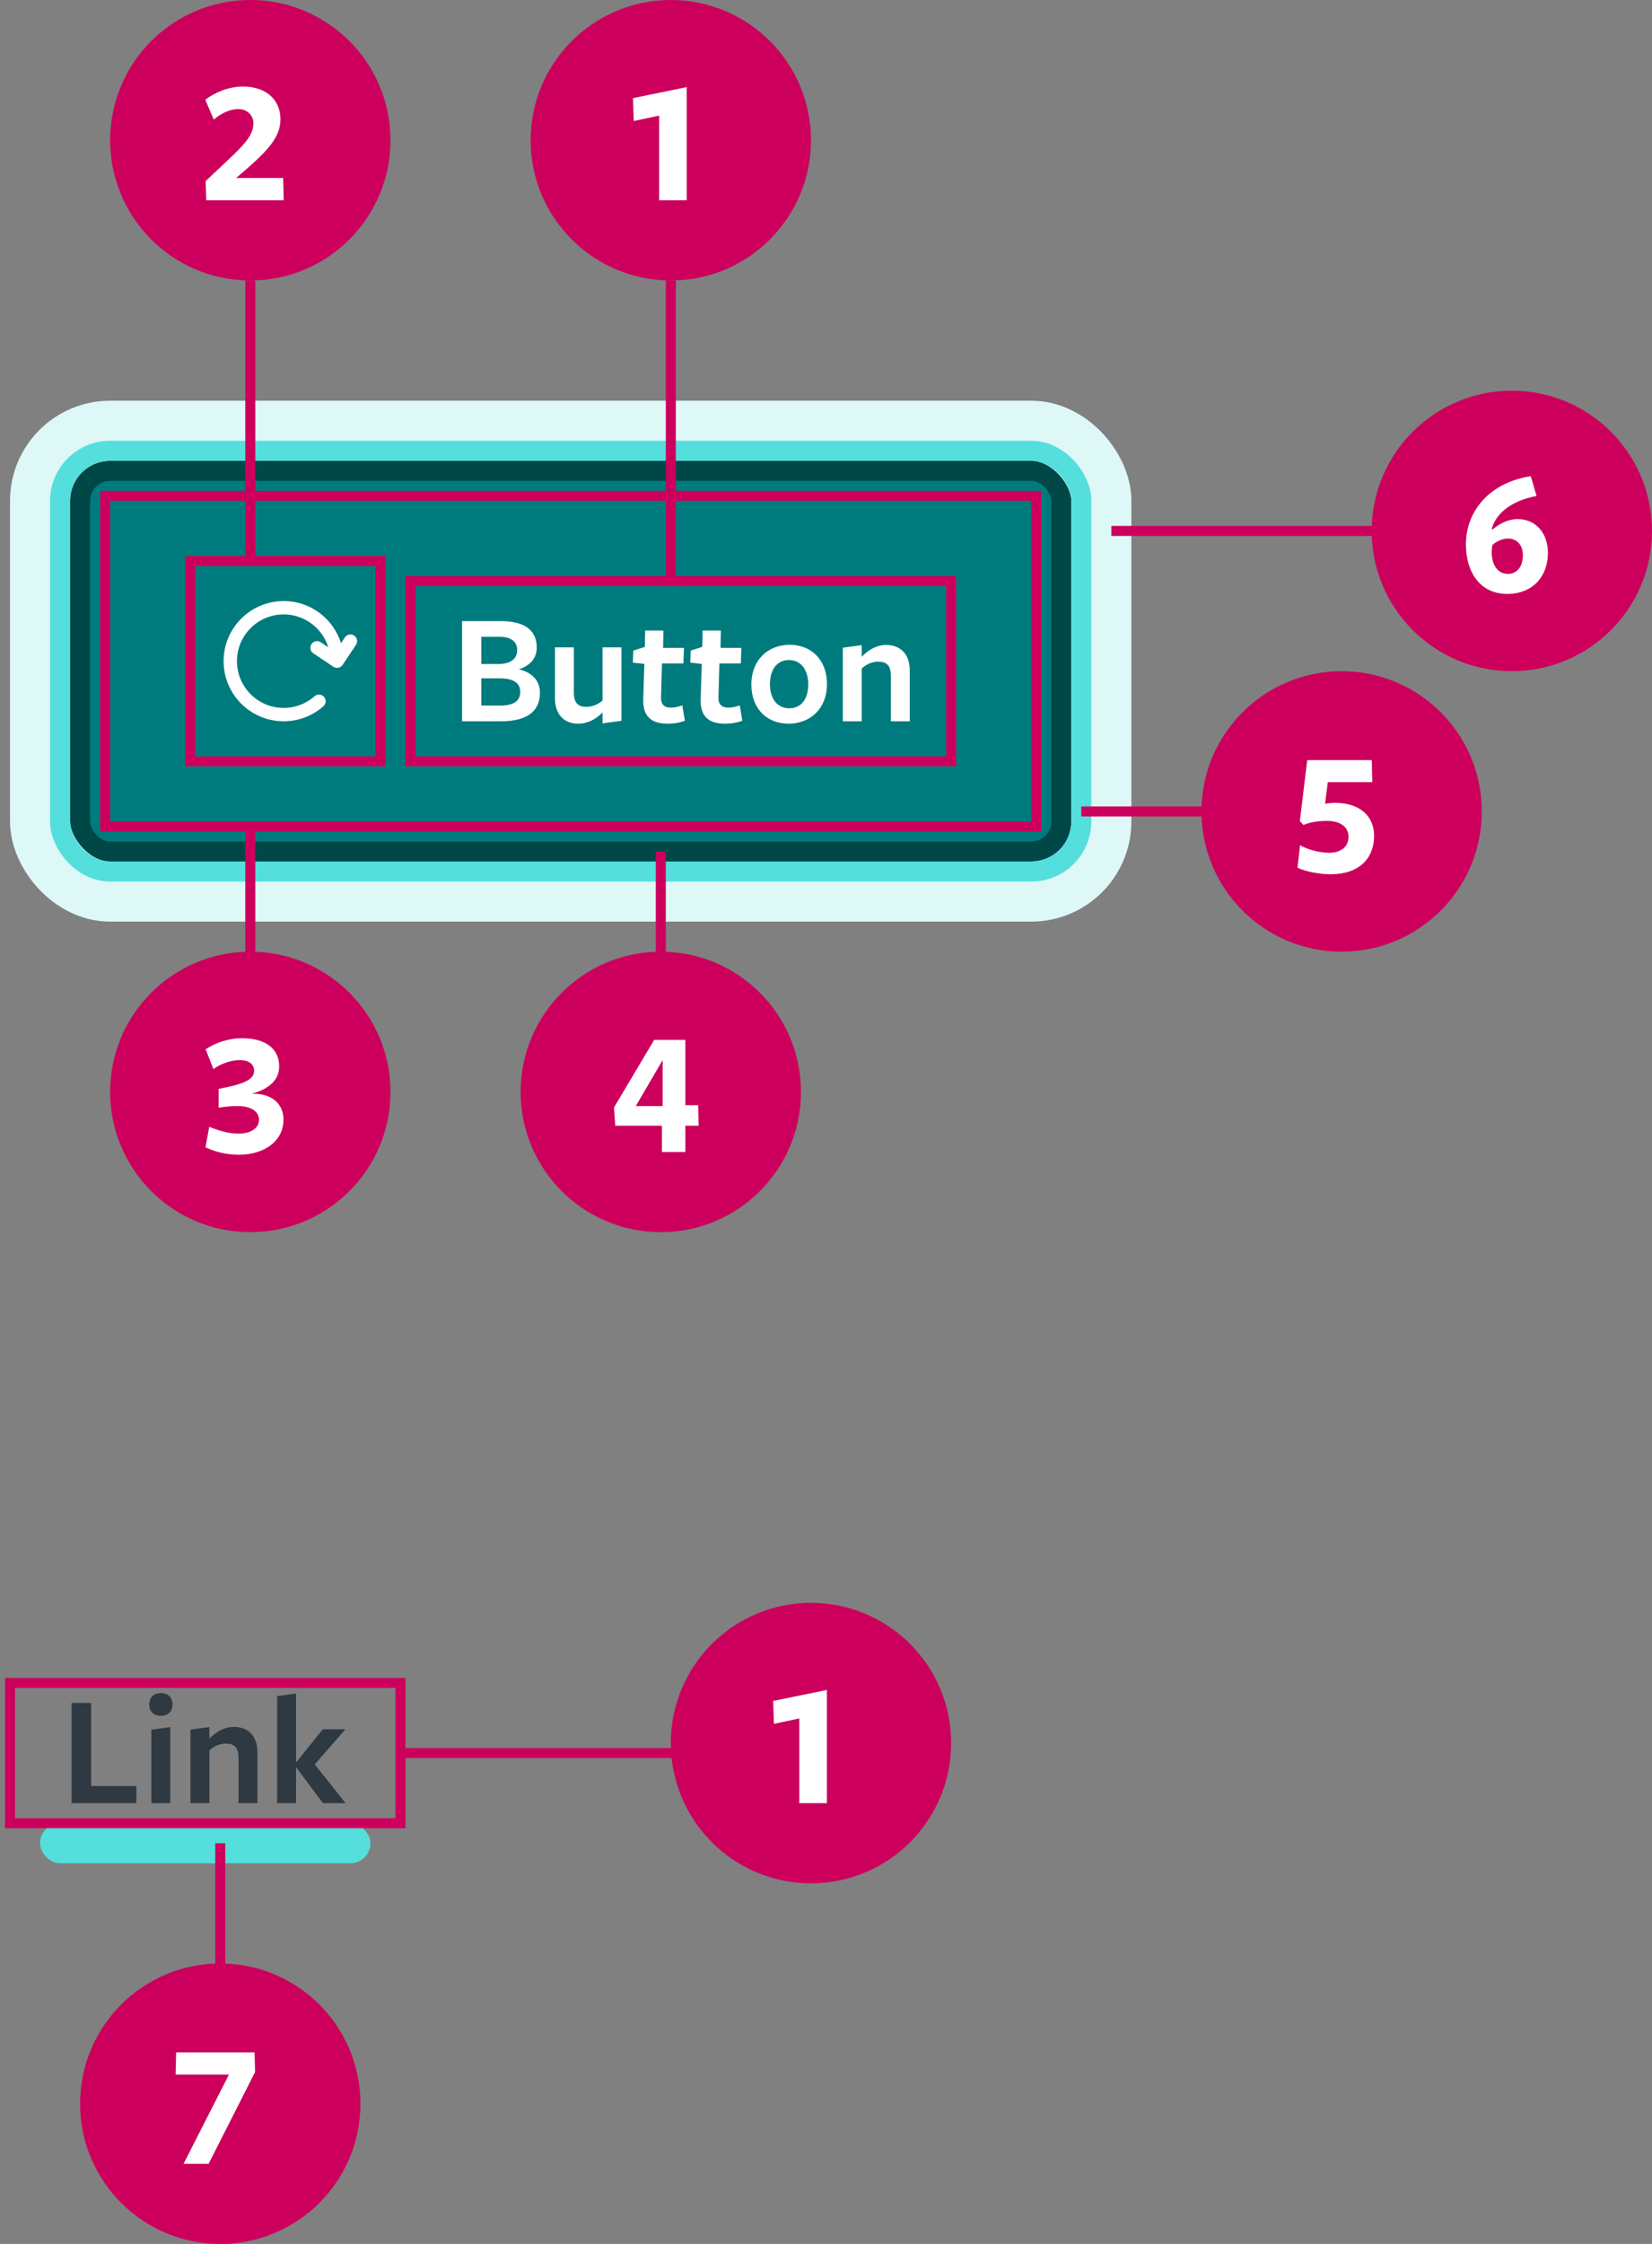 <svg width="165" height="224" viewBox="0 0 165 224" fill="none" xmlns="http://www.w3.org/2000/svg">
<rect x="0" y="0" width="165" height="224" fill="#808080" stroke="none"/>
<rect x="8" y="47" width="98" height="38" rx="3" fill="#007B7D" stroke="#004748" stroke-width="2"/>
<rect x="4" y="43" width="106" height="46" rx="7" stroke="#DEF7F7" stroke-width="6"/>
<rect x="6" y="45" width="102" height="42" rx="5" stroke="#54DEDC" stroke-width="2"/>
<path fill-rule="evenodd" clip-rule="evenodd" d="M28.333 61.333C25.756 61.333 23.667 63.423 23.667 66C23.667 68.577 25.756 70.667 28.333 70.667C29.517 70.667 30.597 70.227 31.42 69.5C31.696 69.257 32.117 69.283 32.361 69.559C32.605 69.835 32.578 70.256 32.302 70.5C31.245 71.433 29.855 72 28.333 72C25.02 72 22.333 69.314 22.333 66C22.333 62.686 25.02 60 28.333 60C31.023 60 33.298 61.769 34.061 64.207L34.445 63.63C34.65 63.324 35.063 63.241 35.37 63.445C35.676 63.65 35.759 64.063 35.555 64.37L34.221 66.37C34.017 66.676 33.603 66.759 33.297 66.555L31.297 65.221C30.991 65.017 30.908 64.603 31.112 64.297C31.316 63.99 31.73 63.908 32.036 64.112L32.791 64.615C32.201 62.714 30.428 61.333 28.333 61.333Z" fill="white"/>
<path d="M51.816 66.816C52.968 66.432 53.608 65.712 53.608 64.64C53.608 63.12 52.68 62 49.976 62H46.152V72H50.04C52.936 72 53.928 70.784 53.928 69.136C53.928 67.952 53.128 67.104 51.816 66.816ZM51.656 64.896C51.656 65.76 51 66.288 49.752 66.288C49.72 66.288 48.072 66.288 48.072 66.288V63.568C48.072 63.568 49.832 63.568 49.912 63.568C51.048 63.568 51.656 64.048 51.656 64.896ZM51.96 69.056C51.96 69.968 51.32 70.432 50.008 70.432C49.896 70.432 48.072 70.432 48.072 70.432V67.712C48.072 67.712 49.832 67.712 49.864 67.712C51.096 67.712 51.96 68.064 51.96 69.056ZM55.428 64.624V69.696C55.428 71.28 56.308 72.24 57.748 72.24C58.692 72.24 59.572 71.776 60.18 71.12C60.18 71.184 60.18 72.208 60.18 72.208L62.068 71.952V64.624H60.18V69.92C59.828 70.256 59.236 70.56 58.564 70.56C57.764 70.56 57.316 70.208 57.316 69.12V64.624H55.428ZM68.406 71.952L68.15 70.416C67.766 70.544 67.382 70.64 66.998 70.64C66.358 70.64 66.006 70.32 66.022 69.632L66.118 66.224H68.262L68.31 64.672H66.23L66.262 62.944H64.438L64.406 64.576L63.254 64.944L63.206 66.144L64.358 66.272L64.246 69.744C64.182 71.52 65.046 72.24 66.694 72.24C67.334 72.24 67.846 72.144 68.406 71.952ZM74.141 71.952L73.885 70.416C73.501 70.544 73.117 70.64 72.733 70.64C72.093 70.64 71.74 70.32 71.757 69.632L71.853 66.224H73.996L74.044 64.672H71.965L71.996 62.944H70.172L70.141 64.576L68.989 64.944L68.941 66.144L70.093 66.272L69.981 69.744C69.916 71.52 70.781 72.24 72.428 72.24C73.069 72.24 73.581 72.144 74.141 71.952ZM82.597 68.304C82.597 65.872 81.045 64.368 78.869 64.368C76.693 64.368 75.045 65.888 75.045 68.32C75.045 70.768 76.613 72.24 78.773 72.24C80.933 72.24 82.597 70.72 82.597 68.304ZM80.725 68.32C80.725 69.744 80.053 70.704 78.837 70.704C77.605 70.704 76.901 69.712 76.901 68.304C76.901 66.88 77.573 65.888 78.805 65.888C80.021 65.888 80.725 66.896 80.725 68.32ZM90.868 72V66.928C90.868 65.344 89.988 64.384 88.5 64.384C87.604 64.384 86.724 64.848 86.068 65.568C86.068 65.52 86.068 64.4 86.068 64.4L84.18 64.656V72H86.068V66.736C86.436 66.384 87.044 66.048 87.7 66.048C88.548 66.048 88.98 66.416 88.98 67.504V72H90.868Z" fill="white"/>
<rect x="10.5" y="49.5" width="93" height="33" stroke="#CC005C"/>
<rect x="19" y="56" width="19" height="20" stroke="#CC005C"/>
<rect x="41" y="58" width="54" height="18" stroke="#CC005C"/>
<path d="M25 83V108.5" stroke="#CC005C"/>
<path d="M66 85L66 109" stroke="#CC005C"/>
<path d="M126 81L108 81" stroke="#CC005C"/>
<path d="M111 53L139 53" stroke="#CC005C"/>
<circle cx="25" cy="14" r="14" fill="#CC005C"/>
<path d="M28.334 20L28.28 17.768C28.28 17.768 23.42 17.768 23.582 17.768C26.552 15.248 28.01 13.844 28.01 11.9C28.01 10.064 26.696 8.642 24.266 8.642C22.826 8.642 21.44 9.236 20.504 9.956L21.35 11.936C22.052 11.342 22.916 10.892 23.798 10.892C24.698 10.892 25.31 11.504 25.31 12.314C25.31 13.844 23.852 14.924 20.54 18.074L20.594 20H28.334Z" fill="white"/>
<circle cx="67" cy="14" r="14" fill="#CC005C"/>
<path d="M65.834 20H68.588V8.696L63.224 9.794L63.296 12.08L65.834 11.54V20Z" fill="white"/>
<path d="M67 28V58" stroke="#CC005C"/>
<path d="M25 28V56" stroke="#CC005C"/>
<circle cx="151" cy="53" r="14" fill="#CC005C"/>
<path d="M146.414 54.338C146.414 57.164 147.872 59.288 150.536 59.288C153.146 59.288 154.604 57.47 154.604 55.202C154.604 53.114 153.29 51.818 151.598 51.818C150.59 51.818 149.744 52.304 149.06 52.862L148.988 52.808C149.438 51.116 151.166 49.928 153.47 49.514L152.894 47.534C148.79 48.164 146.414 51.008 146.414 54.338ZM148.988 55.148C148.988 54.896 149.006 54.662 149.06 54.41C149.366 54.104 149.996 53.762 150.608 53.762C151.526 53.762 152.102 54.41 152.102 55.436C152.102 56.588 151.49 57.29 150.608 57.29C149.528 57.29 148.988 56.282 148.988 55.148Z" fill="white"/>
<circle cx="66" cy="109" r="14" fill="#CC005C"/>
<path d="M69.784 112.372L69.73 110.32H68.452V103.804H65.338L61.324 110.554L61.45 112.372H66.112V115H68.452V112.372H69.784ZM66.184 110.41H63.502L66.184 105.82V110.41Z" fill="white"/>
<circle cx="134" cy="81" r="14" fill="#CC005C"/>
<path d="M132.348 80.232L132.618 78.072H137.064L137.01 75.876H130.566L129.828 81.96L130.188 82.356C130.71 82.122 131.538 81.942 132.51 81.942C133.878 81.942 134.688 82.554 134.688 83.526C134.688 84.588 133.86 85.128 132.762 85.128C131.754 85.128 130.548 84.786 129.846 84.372L129.594 86.622C130.53 87.054 131.88 87.27 132.906 87.27C135.768 87.27 137.244 85.668 137.244 83.436C137.244 81.456 135.804 80.142 133.32 80.142C132.96 80.142 132.564 80.196 132.348 80.232Z" fill="white"/>
<circle cx="25" cy="109" r="14" fill="#CC005C"/>
<path d="M25.13 109.186C26.93 108.7 27.884 107.764 27.884 106.45C27.884 104.578 26.372 103.642 24.194 103.642C22.736 103.642 21.476 104.128 20.54 104.74L21.314 106.72C21.998 106.216 23.042 105.82 23.924 105.82C24.932 105.82 25.382 106.288 25.382 106.9C25.382 107.872 24.05 108.268 21.836 108.7V110.572C22.322 110.5 22.952 110.41 23.582 110.41C25.148 110.374 25.868 111.004 25.868 111.778C25.868 112.714 24.914 113.164 23.762 113.164C22.844 113.164 21.728 112.822 20.9 112.48L20.522 114.532C21.422 114.946 22.556 115.27 23.852 115.27C26.354 115.27 28.316 113.938 28.316 111.76C28.316 110.302 27.272 109.114 25.13 109.186Z" fill="white"/>
<rect x="4" y="182" width="33" height="4" rx="2" fill="#54DEDC"/>
<path d="M13.616 180V178.288H9.104V170H7.152V180H13.616ZM17.229 170.144C17.229 169.472 16.813 169.008 16.061 169.008C15.325 169.008 14.909 169.472 14.909 170.144C14.909 170.832 15.325 171.28 16.061 171.28C16.813 171.28 17.229 170.832 17.229 170.144ZM17.005 180V172.4L15.117 172.672V180H17.005ZM25.712 180V174.928C25.712 173.344 24.832 172.384 23.344 172.384C22.448 172.384 21.568 172.848 20.912 173.568C20.912 173.52 20.912 172.4 20.912 172.4L19.024 172.656V180H20.912V174.736C21.28 174.384 21.888 174.048 22.544 174.048C23.392 174.048 23.824 174.416 23.824 175.504V180H25.712ZM29.6 176.448L32.256 180H34.512L31.44 176.128L34.496 172.624H32.24L29.6 175.904H29.568V169.056L27.68 169.312V180H29.568V176.448H29.6Z" fill="#2E3942"/>
<path d="M22 184L22 205" stroke="#CC005C"/>
<circle cx="22" cy="210" r="14" fill="#CC005C"/>
<path d="M22.868 207.09L18.332 216H20.834L25.478 206.838L25.424 204.876H17.594L17.54 207.09H22.868Z" fill="white"/>
<path d="M40 175H69" stroke="#CC005C"/>
<rect x="1" y="168" width="39" height="14" stroke="#CC005C"/>
<circle cx="81" cy="174" r="14" fill="#CC005C"/>
<path d="M79.834 180H82.588V168.696L77.224 169.794L77.296 172.08L79.834 171.54V180Z" fill="white"/>
</svg>
